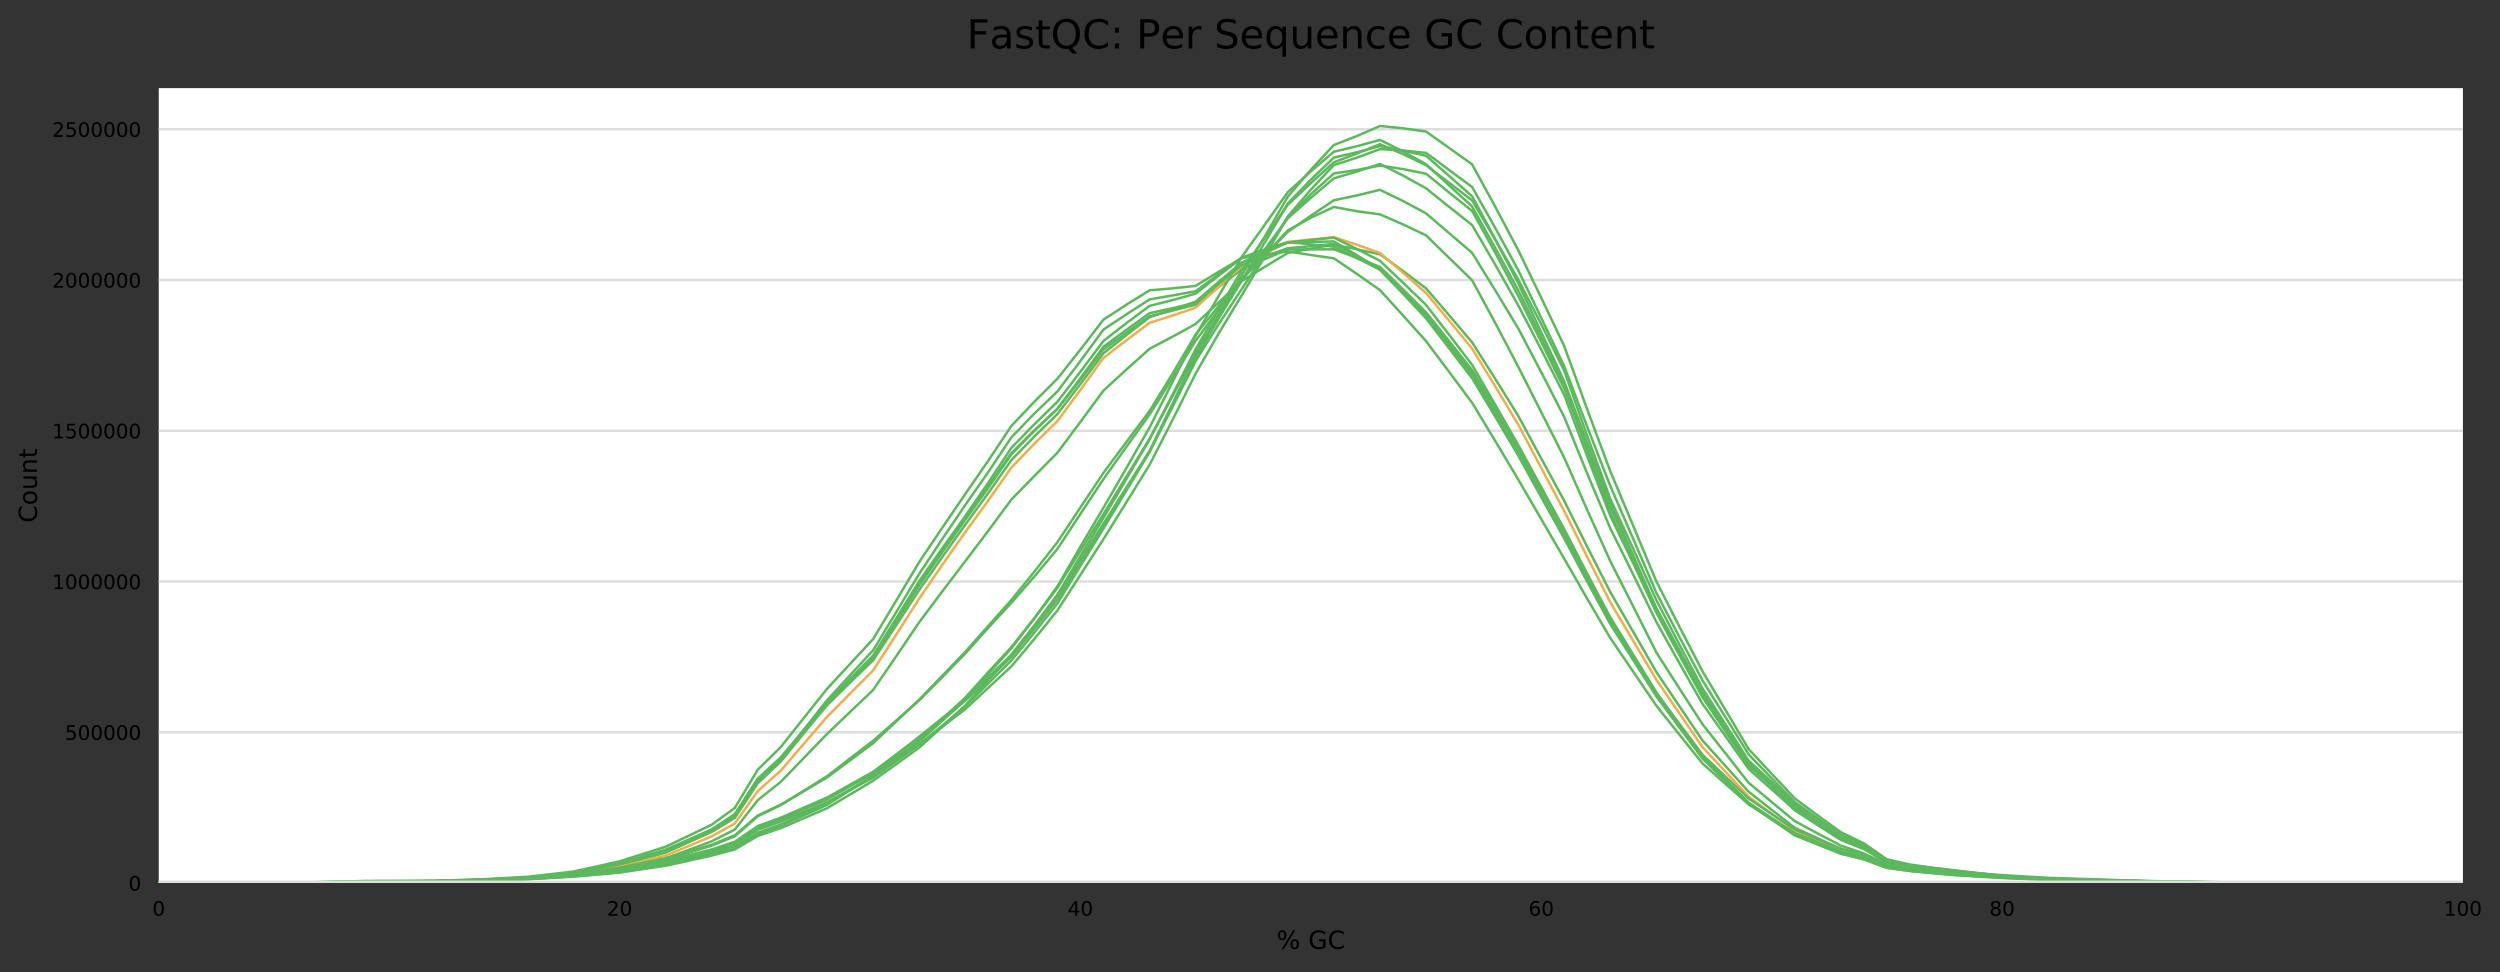 <?xml version="1.0" encoding="utf-8" standalone="no"?>
<!DOCTYPE svg PUBLIC "-//W3C//DTD SVG 1.1//EN"
  "http://www.w3.org/Graphics/SVG/1.1/DTD/svg11.dtd">
<!-- Created with matplotlib (https://matplotlib.org/) -->
<svg height="388.845pt" version="1.1" viewBox="0 0 1000.058 388.845" width="1000.058pt" xmlns="http://www.w3.org/2000/svg" xmlns:xlink="http://www.w3.org/1999/xlink">
 <rect x="0" y="0" width="1000.058" height="388.845" fill="#333333" stroke="none"/>
 <defs>
  <style type="text/css">
*{stroke-linecap:butt;stroke-linejoin:round;}
  </style>
 </defs>
 <g id="figure_1">
  <g id="axes_1">
   <g id="patch_1">
    <path d="M 63.508 353.224 
L 985.223 353.224 
L 985.223 35.256 
L 63.508 35.256 
z
" style="fill:#ffffff;"/>
   </g>
   <g id="matplotlib.axis_1">
    <g id="xtick_1">
     <g id="text_1">
      <!-- 0 -->
      <defs>
       <path d="M 31.781 66.406 
Q 24.172 66.406 20.328 58.906 
Q 16.5 51.422 16.5 36.375 
Q 16.5 21.391 20.328 13.891 
Q 24.172 6.391 31.781 6.391 
Q 39.453 6.391 43.281 13.891 
Q 47.125 21.391 47.125 36.375 
Q 47.125 51.422 43.281 58.906 
Q 39.453 66.406 31.781 66.406 
z
M 31.781 74.219 
Q 44.047 74.219 50.516 64.516 
Q 56.984 54.828 56.984 36.375 
Q 56.984 17.969 50.516 8.266 
Q 44.047 -1.422 31.781 -1.422 
Q 19.531 -1.422 13.062 8.266 
Q 6.594 17.969 6.594 36.375 
Q 6.594 54.828 13.062 64.516 
Q 19.531 74.219 31.781 74.219 
z
" id="DejaVuSans-48"/>
      </defs>
      <g transform="translate(60.963 366.303)scale(0.08 -0.08)">
       <use xlink:href="#DejaVuSans-48"/>
      </g>
     </g>
    </g>
    <g id="xtick_2">
     <g id="text_2">
      <!-- 20 -->
      <defs>
       <path d="M 19.188 8.297 
L 53.609 8.297 
L 53.609 0 
L 7.328 0 
L 7.328 8.297 
Q 12.938 14.109 22.625 23.891 
Q 32.328 33.688 34.812 36.531 
Q 39.547 41.844 41.422 45.531 
Q 43.312 49.219 43.312 52.781 
Q 43.312 58.594 39.234 62.25 
Q 35.156 65.922 28.609 65.922 
Q 23.969 65.922 18.812 64.312 
Q 13.672 62.703 7.812 59.422 
L 7.812 69.391 
Q 13.766 71.781 18.938 73 
Q 24.125 74.219 28.422 74.219 
Q 39.75 74.219 46.484 68.547 
Q 53.219 62.891 53.219 53.422 
Q 53.219 48.922 51.531 44.891 
Q 49.859 40.875 45.406 35.406 
Q 44.188 33.984 37.641 27.219 
Q 31.109 20.453 19.188 8.297 
z
" id="DejaVuSans-50"/>
      </defs>
      <g transform="translate(242.761 366.303)scale(0.08 -0.08)">
       <use xlink:href="#DejaVuSans-50"/>
       <use x="63.623" xlink:href="#DejaVuSans-48"/>
      </g>
     </g>
    </g>
    <g id="xtick_3">
     <g id="text_3">
      <!-- 40 -->
      <defs>
       <path d="M 37.797 64.312 
L 12.891 25.391 
L 37.797 25.391 
z
M 35.203 72.906 
L 47.609 72.906 
L 47.609 25.391 
L 58.016 25.391 
L 58.016 17.188 
L 47.609 17.188 
L 47.609 0 
L 37.797 0 
L 37.797 17.188 
L 4.891 17.188 
L 4.891 26.703 
z
" id="DejaVuSans-52"/>
      </defs>
      <g transform="translate(427.104 366.303)scale(0.08 -0.08)">
       <use xlink:href="#DejaVuSans-52"/>
       <use x="63.623" xlink:href="#DejaVuSans-48"/>
      </g>
     </g>
    </g>
    <g id="xtick_4">
     <g id="text_4">
      <!-- 60 -->
      <defs>
       <path d="M 33.016 40.375 
Q 26.375 40.375 22.484 35.828 
Q 18.609 31.297 18.609 23.391 
Q 18.609 15.531 22.484 10.953 
Q 26.375 6.391 33.016 6.391 
Q 39.656 6.391 43.531 10.953 
Q 47.406 15.531 47.406 23.391 
Q 47.406 31.297 43.531 35.828 
Q 39.656 40.375 33.016 40.375 
z
M 52.594 71.297 
L 52.594 62.312 
Q 48.875 64.062 45.094 64.984 
Q 41.312 65.922 37.594 65.922 
Q 27.828 65.922 22.672 59.328 
Q 17.531 52.734 16.797 39.406 
Q 19.672 43.656 24.016 45.922 
Q 28.375 48.188 33.594 48.188 
Q 44.578 48.188 50.953 41.516 
Q 57.328 34.859 57.328 23.391 
Q 57.328 12.156 50.688 5.359 
Q 44.047 -1.422 33.016 -1.422 
Q 20.359 -1.422 13.672 8.266 
Q 6.984 17.969 6.984 36.375 
Q 6.984 53.656 15.188 63.938 
Q 23.391 74.219 37.203 74.219 
Q 40.922 74.219 44.703 73.484 
Q 48.484 72.75 52.594 71.297 
z
" id="DejaVuSans-54"/>
      </defs>
      <g transform="translate(611.447 366.303)scale(0.08 -0.08)">
       <use xlink:href="#DejaVuSans-54"/>
       <use x="63.623" xlink:href="#DejaVuSans-48"/>
      </g>
     </g>
    </g>
    <g id="xtick_5">
     <g id="text_5">
      <!-- 80 -->
      <defs>
       <path d="M 31.781 34.625 
Q 24.75 34.625 20.719 30.859 
Q 16.703 27.094 16.703 20.516 
Q 16.703 13.922 20.719 10.156 
Q 24.75 6.391 31.781 6.391 
Q 38.812 6.391 42.859 10.172 
Q 46.922 13.969 46.922 20.516 
Q 46.922 27.094 42.891 30.859 
Q 38.875 34.625 31.781 34.625 
z
M 21.922 38.812 
Q 15.578 40.375 12.031 44.719 
Q 8.5 49.078 8.5 55.328 
Q 8.5 64.062 14.719 69.141 
Q 20.953 74.219 31.781 74.219 
Q 42.672 74.219 48.875 69.141 
Q 55.078 64.062 55.078 55.328 
Q 55.078 49.078 51.531 44.719 
Q 48 40.375 41.703 38.812 
Q 48.828 37.156 52.797 32.312 
Q 56.781 27.484 56.781 20.516 
Q 56.781 9.906 50.312 4.234 
Q 43.844 -1.422 31.781 -1.422 
Q 19.734 -1.422 13.25 4.234 
Q 6.781 9.906 6.781 20.516 
Q 6.781 27.484 10.781 32.312 
Q 14.797 37.156 21.922 38.812 
z
M 18.312 54.391 
Q 18.312 48.734 21.844 45.562 
Q 25.391 42.391 31.781 42.391 
Q 38.141 42.391 41.719 45.562 
Q 45.312 48.734 45.312 54.391 
Q 45.312 60.062 41.719 63.234 
Q 38.141 66.406 31.781 66.406 
Q 25.391 66.406 21.844 63.234 
Q 18.312 60.062 18.312 54.391 
z
" id="DejaVuSans-56"/>
      </defs>
      <g transform="translate(795.79 366.303)scale(0.08 -0.08)">
       <use xlink:href="#DejaVuSans-56"/>
       <use x="63.623" xlink:href="#DejaVuSans-48"/>
      </g>
     </g>
    </g>
    <g id="xtick_6">
     <g id="text_6">
      <!-- 100 -->
      <defs>
       <path d="M 12.406 8.297 
L 28.516 8.297 
L 28.516 63.922 
L 10.984 60.406 
L 10.984 69.391 
L 28.422 72.906 
L 38.281 72.906 
L 38.281 8.297 
L 54.391 8.297 
L 54.391 0 
L 12.406 0 
z
" id="DejaVuSans-49"/>
      </defs>
      <g transform="translate(977.588 366.303)scale(0.08 -0.08)">
       <use xlink:href="#DejaVuSans-49"/>
       <use x="63.623" xlink:href="#DejaVuSans-48"/>
       <use x="127.246" xlink:href="#DejaVuSans-48"/>
      </g>
     </g>
    </g>
    <g id="text_7">
     <!-- % GC -->
     <defs>
      <path d="M 72.703 32.078 
Q 68.453 32.078 66.031 28.469 
Q 63.625 24.859 63.625 18.406 
Q 63.625 12.062 66.031 8.422 
Q 68.453 4.781 72.703 4.781 
Q 76.859 4.781 79.266 8.422 
Q 81.688 12.062 81.688 18.406 
Q 81.688 24.812 79.266 28.438 
Q 76.859 32.078 72.703 32.078 
z
M 72.703 38.281 
Q 80.422 38.281 84.953 32.906 
Q 89.5 27.547 89.5 18.406 
Q 89.5 9.281 84.938 3.922 
Q 80.375 -1.422 72.703 -1.422 
Q 64.891 -1.422 60.344 3.922 
Q 55.812 9.281 55.812 18.406 
Q 55.812 27.594 60.375 32.938 
Q 64.938 38.281 72.703 38.281 
z
M 22.312 68.016 
Q 18.109 68.016 15.688 64.375 
Q 13.281 60.75 13.281 54.391 
Q 13.281 47.953 15.672 44.328 
Q 18.062 40.719 22.312 40.719 
Q 26.562 40.719 28.969 44.328 
Q 31.391 47.953 31.391 54.391 
Q 31.391 60.688 28.953 64.344 
Q 26.516 68.016 22.312 68.016 
z
M 66.406 74.219 
L 74.219 74.219 
L 28.609 -1.422 
L 20.797 -1.422 
z
M 22.312 74.219 
Q 30.031 74.219 34.609 68.875 
Q 39.203 63.531 39.203 54.391 
Q 39.203 45.172 34.641 39.844 
Q 30.078 34.516 22.312 34.516 
Q 14.547 34.516 10.031 39.859 
Q 5.516 45.219 5.516 54.391 
Q 5.516 63.484 10.047 68.844 
Q 14.594 74.219 22.312 74.219 
z
" id="DejaVuSans-37"/>
      <path id="DejaVuSans-32"/>
      <path d="M 59.516 10.406 
L 59.516 29.984 
L 43.406 29.984 
L 43.406 38.094 
L 69.281 38.094 
L 69.281 6.781 
Q 63.578 2.734 56.688 0.656 
Q 49.812 -1.422 42 -1.422 
Q 24.906 -1.422 15.25 8.562 
Q 5.609 18.562 5.609 36.375 
Q 5.609 54.25 15.25 64.234 
Q 24.906 74.219 42 74.219 
Q 49.125 74.219 55.547 72.453 
Q 61.969 70.703 67.391 67.281 
L 67.391 56.781 
Q 61.922 61.422 55.766 63.766 
Q 49.609 66.109 42.828 66.109 
Q 29.438 66.109 22.719 58.641 
Q 16.016 51.172 16.016 36.375 
Q 16.016 21.625 22.719 14.156 
Q 29.438 6.688 42.828 6.688 
Q 48.047 6.688 52.141 7.594 
Q 56.25 8.5 59.516 10.406 
z
" id="DejaVuSans-71"/>
      <path d="M 64.406 67.281 
L 64.406 56.891 
Q 59.422 61.531 53.781 63.812 
Q 48.141 66.109 41.797 66.109 
Q 29.297 66.109 22.656 58.469 
Q 16.016 50.828 16.016 36.375 
Q 16.016 21.969 22.656 14.328 
Q 29.297 6.688 41.797 6.688 
Q 48.141 6.688 53.781 8.984 
Q 59.422 11.281 64.406 15.922 
L 64.406 5.609 
Q 59.234 2.094 53.438 0.328 
Q 47.656 -1.422 41.219 -1.422 
Q 24.656 -1.422 15.125 8.703 
Q 5.609 18.844 5.609 36.375 
Q 5.609 53.953 15.125 64.078 
Q 24.656 74.219 41.219 74.219 
Q 47.75 74.219 53.531 72.484 
Q 59.328 70.75 64.406 67.281 
z
" id="DejaVuSans-67"/>
     </defs>
     <g transform="translate(510.66 379.565)scale(0.1 -0.1)">
      <use xlink:href="#DejaVuSans-37"/>
      <use x="95.02" xlink:href="#DejaVuSans-32"/>
      <use x="126.807" xlink:href="#DejaVuSans-71"/>
      <use x="204.297" xlink:href="#DejaVuSans-67"/>
     </g>
    </g>
   </g>
   <g id="matplotlib.axis_2">
    <g id="ytick_1">
     <g id="line2d_1">
      <path clip-path="url(#p6960ec2f99)" d="M 63.508 353.224 
L 985.223 353.224 
" style="fill:none;stroke:#dedede;stroke-linecap:square;"/>
     </g>
     <g id="text_8">
      <!-- 0 -->
      <g transform="translate(51.418 356.263)scale(0.08 -0.08)">
       <use xlink:href="#DejaVuSans-48"/>
      </g>
     </g>
    </g>
    <g id="ytick_2">
     <g id="line2d_2">
      <path clip-path="url(#p6960ec2f99)" d="M 63.508 292.921 
L 985.223 292.921 
" style="fill:none;stroke:#dedede;stroke-linecap:square;"/>
     </g>
     <g id="text_9">
      <!-- 500000 -->
      <defs>
       <path d="M 10.797 72.906 
L 49.516 72.906 
L 49.516 64.594 
L 19.828 64.594 
L 19.828 46.734 
Q 21.969 47.469 24.109 47.828 
Q 26.266 48.188 28.422 48.188 
Q 40.625 48.188 47.75 41.5 
Q 54.891 34.812 54.891 23.391 
Q 54.891 11.625 47.562 5.094 
Q 40.234 -1.422 26.906 -1.422 
Q 22.312 -1.422 17.547 -0.641 
Q 12.797 0.141 7.719 1.703 
L 7.719 11.625 
Q 12.109 9.234 16.797 8.062 
Q 21.484 6.891 26.703 6.891 
Q 35.156 6.891 40.078 11.328 
Q 45.016 15.766 45.016 23.391 
Q 45.016 31 40.078 35.438 
Q 35.156 39.891 26.703 39.891 
Q 22.75 39.891 18.812 39.016 
Q 14.891 38.141 10.797 36.281 
z
" id="DejaVuSans-53"/>
      </defs>
      <g transform="translate(25.968 295.96)scale(0.08 -0.08)">
       <use xlink:href="#DejaVuSans-53"/>
       <use x="63.623" xlink:href="#DejaVuSans-48"/>
       <use x="127.246" xlink:href="#DejaVuSans-48"/>
       <use x="190.869" xlink:href="#DejaVuSans-48"/>
       <use x="254.492" xlink:href="#DejaVuSans-48"/>
       <use x="318.115" xlink:href="#DejaVuSans-48"/>
      </g>
     </g>
    </g>
    <g id="ytick_3">
     <g id="line2d_3">
      <path clip-path="url(#p6960ec2f99)" d="M 63.508 232.617 
L 985.223 232.617 
" style="fill:none;stroke:#dedede;stroke-linecap:square;"/>
     </g>
     <g id="text_10">
      <!-- 1000000 -->
      <g transform="translate(20.878 235.657)scale(0.08 -0.08)">
       <use xlink:href="#DejaVuSans-49"/>
       <use x="63.623" xlink:href="#DejaVuSans-48"/>
       <use x="127.246" xlink:href="#DejaVuSans-48"/>
       <use x="190.869" xlink:href="#DejaVuSans-48"/>
       <use x="254.492" xlink:href="#DejaVuSans-48"/>
       <use x="318.115" xlink:href="#DejaVuSans-48"/>
       <use x="381.738" xlink:href="#DejaVuSans-48"/>
      </g>
     </g>
    </g>
    <g id="ytick_4">
     <g id="line2d_4">
      <path clip-path="url(#p6960ec2f99)" d="M 63.508 172.314 
L 985.223 172.314 
" style="fill:none;stroke:#dedede;stroke-linecap:square;"/>
     </g>
     <g id="text_11">
      <!-- 1500000 -->
      <g transform="translate(20.878 175.354)scale(0.08 -0.08)">
       <use xlink:href="#DejaVuSans-49"/>
       <use x="63.623" xlink:href="#DejaVuSans-53"/>
       <use x="127.246" xlink:href="#DejaVuSans-48"/>
       <use x="190.869" xlink:href="#DejaVuSans-48"/>
       <use x="254.492" xlink:href="#DejaVuSans-48"/>
       <use x="318.115" xlink:href="#DejaVuSans-48"/>
       <use x="381.738" xlink:href="#DejaVuSans-48"/>
      </g>
     </g>
    </g>
    <g id="ytick_5">
     <g id="line2d_5">
      <path clip-path="url(#p6960ec2f99)" d="M 63.508 112.011 
L 985.223 112.011 
" style="fill:none;stroke:#dedede;stroke-linecap:square;"/>
     </g>
     <g id="text_12">
      <!-- 2000000 -->
      <g transform="translate(20.878 115.05)scale(0.08 -0.08)">
       <use xlink:href="#DejaVuSans-50"/>
       <use x="63.623" xlink:href="#DejaVuSans-48"/>
       <use x="127.246" xlink:href="#DejaVuSans-48"/>
       <use x="190.869" xlink:href="#DejaVuSans-48"/>
       <use x="254.492" xlink:href="#DejaVuSans-48"/>
       <use x="318.115" xlink:href="#DejaVuSans-48"/>
       <use x="381.738" xlink:href="#DejaVuSans-48"/>
      </g>
     </g>
    </g>
    <g id="ytick_6">
     <g id="line2d_6">
      <path clip-path="url(#p6960ec2f99)" d="M 63.508 51.708 
L 985.223 51.708 
" style="fill:none;stroke:#dedede;stroke-linecap:square;"/>
     </g>
     <g id="text_13">
      <!-- 2500000 -->
      <g transform="translate(20.878 54.747)scale(0.08 -0.08)">
       <use xlink:href="#DejaVuSans-50"/>
       <use x="63.623" xlink:href="#DejaVuSans-53"/>
       <use x="127.246" xlink:href="#DejaVuSans-48"/>
       <use x="190.869" xlink:href="#DejaVuSans-48"/>
       <use x="254.492" xlink:href="#DejaVuSans-48"/>
       <use x="318.115" xlink:href="#DejaVuSans-48"/>
       <use x="381.738" xlink:href="#DejaVuSans-48"/>
      </g>
     </g>
    </g>
    <g id="text_14">
     <!-- Count -->
     <defs>
      <path d="M 30.609 48.391 
Q 23.391 48.391 19.188 42.75 
Q 14.984 37.109 14.984 27.297 
Q 14.984 17.484 19.156 11.844 
Q 23.344 6.203 30.609 6.203 
Q 37.797 6.203 41.984 11.859 
Q 46.188 17.531 46.188 27.297 
Q 46.188 37.016 41.984 42.703 
Q 37.797 48.391 30.609 48.391 
z
M 30.609 56 
Q 42.328 56 49.016 48.375 
Q 55.719 40.766 55.719 27.297 
Q 55.719 13.875 49.016 6.219 
Q 42.328 -1.422 30.609 -1.422 
Q 18.844 -1.422 12.172 6.219 
Q 5.516 13.875 5.516 27.297 
Q 5.516 40.766 12.172 48.375 
Q 18.844 56 30.609 56 
z
" id="DejaVuSans-111"/>
      <path d="M 8.5 21.578 
L 8.5 54.688 
L 17.484 54.688 
L 17.484 21.922 
Q 17.484 14.156 20.5 10.266 
Q 23.531 6.391 29.594 6.391 
Q 36.859 6.391 41.078 11.031 
Q 45.312 15.672 45.312 23.688 
L 45.312 54.688 
L 54.297 54.688 
L 54.297 0 
L 45.312 0 
L 45.312 8.406 
Q 42.047 3.422 37.719 1 
Q 33.406 -1.422 27.688 -1.422 
Q 18.266 -1.422 13.375 4.438 
Q 8.5 10.297 8.5 21.578 
z
M 31.109 56 
z
" id="DejaVuSans-117"/>
      <path d="M 54.891 33.016 
L 54.891 0 
L 45.906 0 
L 45.906 32.719 
Q 45.906 40.484 42.875 44.328 
Q 39.844 48.188 33.797 48.188 
Q 26.516 48.188 22.312 43.547 
Q 18.109 38.922 18.109 30.906 
L 18.109 0 
L 9.078 0 
L 9.078 54.688 
L 18.109 54.688 
L 18.109 46.188 
Q 21.344 51.125 25.703 53.562 
Q 30.078 56 35.797 56 
Q 45.219 56 50.047 50.172 
Q 54.891 44.344 54.891 33.016 
z
" id="DejaVuSans-110"/>
      <path d="M 18.312 70.219 
L 18.312 54.688 
L 36.812 54.688 
L 36.812 47.703 
L 18.312 47.703 
L 18.312 18.016 
Q 18.312 11.328 20.141 9.422 
Q 21.969 7.516 27.594 7.516 
L 36.812 7.516 
L 36.812 0 
L 27.594 0 
Q 17.188 0 13.234 3.875 
Q 9.281 7.766 9.281 18.016 
L 9.281 47.703 
L 2.688 47.703 
L 2.688 54.688 
L 9.281 54.688 
L 9.281 70.219 
z
" id="DejaVuSans-116"/>
     </defs>
     <g transform="translate(14.798 209.088)rotate(-90)scale(0.1 -0.1)">
      <use xlink:href="#DejaVuSans-67"/>
      <use x="69.824" xlink:href="#DejaVuSans-111"/>
      <use x="131.006" xlink:href="#DejaVuSans-117"/>
      <use x="194.385" xlink:href="#DejaVuSans-110"/>
      <use x="257.764" xlink:href="#DejaVuSans-116"/>
     </g>
    </g>
   </g>
   <g id="line2d_7">
    <path clip-path="url(#p6960ec2f99)" d="M 63.508 353.099 
L 72.725 353.108 
L 81.942 353.131 
L 91.16 353.139 
L 100.377 353.131 
L 109.594 353.106 
L 118.811 353.075 
L 128.028 353.039 
L 137.245 352.99 
L 146.462 352.913 
L 155.68 352.845 
L 164.897 352.733 
L 174.114 352.621 
L 183.331 352.41 
L 192.548 352.215 
L 201.765 351.884 
L 210.983 351.526 
L 220.2 350.827 
L 229.417 350.117 
L 238.634 348.828 
L 247.851 347.512 
L 257.068 345.438 
L 266.285 343.365 
L 275.503 339.968 
L 284.72 336.511 
L 293.937 331.822 
L 303.154 320.05 
L 312.371 312.707 
L 321.588 303.155 
L 330.805 293.622 
L 340.023 284.808 
L 349.24 276.046 
L 358.457 262.587 
L 367.674 248.952 
L 376.891 236.629 
L 386.108 224.519 
L 395.326 212.34 
L 404.543 199.86 
L 413.76 190.411 
L 422.977 181.101 
L 432.194 168.757 
L 441.411 156.252 
L 450.628 147.787 
L 459.846 139.536 
L 469.063 134.668 
L 478.28 129.594 
L 487.497 120.96 
L 496.714 112.443 
L 505.931 106.748 
L 515.148 101.16 
L 524.366 99.478 
L 533.583 97.827 
L 542.8 99.729 
L 552.017 101.714 
L 561.234 108.398 
L 570.451 115.354 
L 579.669 126.105 
L 588.886 136.974 
L 598.103 151.519 
L 607.32 166.344 
L 616.537 183.427 
L 625.754 200.4 
L 634.971 218.811 
L 644.189 236.912 
L 653.406 252.914 
L 662.623 268.892 
L 671.84 282.581 
L 681.057 296.244 
L 690.274 306.473 
L 699.491 316.713 
L 708.709 323.95 
L 717.926 331.105 
L 727.143 335.381 
L 736.36 339.61 
L 745.577 342.157 
L 754.794 346.103 
L 764.012 347.647 
L 773.229 348.615 
L 782.446 349.544 
L 791.663 350.178 
L 800.88 350.817 
L 810.097 351.281 
L 819.314 351.729 
L 828.532 351.996 
L 837.749 352.269 
L 846.966 352.473 
L 856.183 352.664 
L 865.4 352.798 
L 874.617 352.934 
L 883.834 353.001 
L 893.052 353.062 
L 902.269 353.103 
L 911.486 353.144 
L 920.703 353.162 
L 929.92 353.18 
L 939.137 353.191 
L 948.355 353.2 
L 957.572 353.204 
L 966.789 353.205 
L 976.006 353.203 
L 985.223 353.201 
" style="fill:none;stroke:#5cb85c;stroke-linecap:square;"/>
   </g>
   <g id="line2d_8">
    <path clip-path="url(#p6960ec2f99)" d="M 63.508 353.105 
L 72.725 353.112 
L 81.942 353.125 
L 91.16 353.128 
L 100.377 353.122 
L 109.594 353.096 
L 118.811 353.058 
L 128.028 352.995 
L 137.245 352.911 
L 146.462 352.815 
L 155.68 352.755 
L 164.897 352.651 
L 174.114 352.534 
L 183.331 352.283 
L 192.548 352.039 
L 201.765 351.615 
L 210.983 351.177 
L 220.2 350.323 
L 229.417 349.439 
L 238.634 347.807 
L 247.851 346.158 
L 257.068 343.547 
L 266.285 340.927 
L 275.503 336.878 
L 284.72 332.755 
L 293.937 327.17 
L 303.154 313.251 
L 312.371 304.571 
L 321.588 293.244 
L 330.805 281.987 
L 340.023 272.521 
L 349.24 263.127 
L 358.457 248.593 
L 367.674 233.854 
L 376.891 220.345 
L 386.108 207.079 
L 395.326 194.441 
L 404.543 181.32 
L 413.76 172.176 
L 422.977 163.581 
L 432.194 151.88 
L 441.411 139.822 
L 450.628 133.075 
L 459.846 126.482 
L 469.063 124.226 
L 478.28 121.883 
L 487.497 114.809 
L 496.714 107.783 
L 505.931 103.685 
L 515.148 99.763 
L 524.366 99.768 
L 533.583 99.713 
L 542.8 103.17 
L 552.017 106.786 
L 561.234 115.747 
L 570.451 124.949 
L 579.669 136.451 
L 588.886 148.029 
L 598.103 163.184 
L 607.32 178.62 
L 616.537 195.473 
L 625.754 212.245 
L 634.971 230.138 
L 644.189 247.69 
L 653.406 262.461 
L 662.623 277.194 
L 671.84 290.028 
L 681.057 302.828 
L 690.274 312.072 
L 699.491 321.325 
L 708.709 327.784 
L 717.926 334.168 
L 727.143 337.853 
L 736.36 341.505 
L 745.577 343.743 
L 754.794 347.129 
L 764.012 348.406 
L 773.229 349.214 
L 782.446 349.999 
L 791.663 350.547 
L 800.88 351.097 
L 810.097 351.498 
L 819.314 351.886 
L 828.532 352.125 
L 837.749 352.364 
L 846.966 352.539 
L 856.183 352.708 
L 865.4 352.832 
L 874.617 352.954 
L 883.834 353.014 
L 893.052 353.071 
L 902.269 353.11 
L 911.486 353.149 
L 920.703 353.168 
L 929.92 353.186 
L 939.137 353.195 
L 948.355 353.202 
L 957.572 353.206 
L 966.789 353.206 
L 976.006 353.204 
L 985.223 353.204 
" style="fill:none;stroke:#5cb85c;stroke-linecap:square;"/>
   </g>
   <g id="line2d_9">
    <path clip-path="url(#p6960ec2f99)" d="M 63.508 353.151 
L 72.725 353.152 
L 81.942 353.147 
L 91.16 353.138 
L 100.377 353.132 
L 109.594 353.103 
L 118.811 353.059 
L 128.028 352.997 
L 137.245 352.909 
L 146.462 352.811 
L 155.68 352.757 
L 164.897 352.653 
L 174.114 352.535 
L 183.331 352.279 
L 192.548 352.039 
L 201.765 351.632 
L 210.983 351.205 
L 220.2 350.331 
L 229.417 349.423 
L 238.634 347.778 
L 247.851 346.101 
L 257.068 343.54 
L 266.285 341.014 
L 275.503 336.833 
L 284.72 332.557 
L 293.937 326.863 
L 303.154 312.596 
L 312.371 303.669 
L 321.588 291.873 
L 330.805 280.145 
L 340.023 270.114 
L 349.24 260.144 
L 358.457 244.972 
L 367.674 229.594 
L 376.891 215.66 
L 386.108 202.043 
L 395.326 188.825 
L 404.543 174.992 
L 413.76 165.44 
L 422.977 156.591 
L 432.194 144.408 
L 441.411 131.827 
L 450.628 125.724 
L 459.846 119.764 
L 469.063 118.191 
L 478.28 116.515 
L 487.497 109.734 
L 496.714 103.033 
L 505.931 99.851 
L 515.148 96.819 
L 524.366 97.768 
L 533.583 98.688 
L 542.8 103.225 
L 552.017 107.889 
L 561.234 117.486 
L 570.451 127.336 
L 579.669 139.313 
L 588.886 151.317 
L 598.103 166.604 
L 607.32 182.217 
L 616.537 198.885 
L 625.754 215.439 
L 634.971 232.746 
L 644.189 249.708 
L 653.406 264.177 
L 662.623 278.623 
L 671.84 291.052 
L 681.057 303.443 
L 690.274 312.492 
L 699.491 321.554 
L 708.709 327.755 
L 717.926 333.884 
L 727.143 337.51 
L 736.36 341.104 
L 745.577 343.272 
L 754.794 346.562 
L 764.012 347.805 
L 773.229 348.663 
L 782.446 349.508 
L 791.663 350.076 
L 800.88 350.638 
L 810.097 351.088 
L 819.314 351.528 
L 828.532 351.812 
L 837.749 352.095 
L 846.966 352.309 
L 856.183 352.519 
L 865.4 352.684 
L 874.617 352.846 
L 883.834 352.936 
L 893.052 353.025 
L 902.269 353.081 
L 911.486 353.133 
L 920.703 353.153 
L 929.92 353.173 
L 939.137 353.185 
L 948.355 353.195 
L 957.572 353.202 
L 966.789 353.21 
L 976.006 353.213 
L 985.223 353.213 
" style="fill:none;stroke:#5cb85c;stroke-linecap:square;"/>
   </g>
   <g id="line2d_10">
    <path clip-path="url(#p6960ec2f99)" d="M 63.508 353.146 
L 72.725 353.149 
L 81.942 353.146 
L 91.16 353.135 
L 100.377 353.125 
L 109.594 353.098 
L 118.811 353.063 
L 128.028 352.996 
L 137.245 352.901 
L 146.462 352.81 
L 155.68 352.764 
L 164.897 352.655 
L 174.114 352.521 
L 183.331 352.289 
L 192.548 352.087 
L 201.765 351.726 
L 210.983 351.339 
L 220.2 350.572 
L 229.417 349.766 
L 238.634 348.272 
L 247.851 346.766 
L 257.068 344.495 
L 266.285 342.233 
L 275.503 338.428 
L 284.72 334.54 
L 293.937 329.403 
L 303.154 316.397 
L 312.371 308.214 
L 321.588 297.475 
L 330.805 286.771 
L 340.023 277.451 
L 349.24 268.202 
L 358.457 253.957 
L 367.674 239.502 
L 376.891 226.044 
L 386.108 212.865 
L 395.326 200.212 
L 404.543 187.062 
L 413.76 177.487 
L 422.977 168.417 
L 432.194 155.95 
L 441.411 143.162 
L 450.628 136.063 
L 459.846 129.145 
L 469.063 126.202 
L 478.28 123.055 
L 487.497 114.725 
L 496.714 106.526 
L 505.931 101.585 
L 515.148 96.774 
L 524.366 95.82 
L 533.583 94.844 
L 542.8 97.923 
L 552.017 101.178 
L 561.234 109.112 
L 570.451 117.214 
L 579.669 128.274 
L 588.886 139.473 
L 598.103 154.488 
L 607.32 169.805 
L 616.537 187.211 
L 625.754 204.503 
L 634.971 222.907 
L 644.189 241.003 
L 653.406 256.499 
L 662.623 271.94 
L 671.84 285.421 
L 681.057 298.885 
L 690.274 308.76 
L 699.491 318.638 
L 708.709 325.512 
L 717.926 332.325 
L 727.143 336.376 
L 736.36 340.372 
L 745.577 342.757 
L 754.794 346.334 
L 764.012 347.665 
L 773.229 348.597 
L 782.446 349.506 
L 791.663 350.086 
L 800.88 350.658 
L 810.097 351.089 
L 819.314 351.509 
L 828.532 351.817 
L 837.749 352.132 
L 846.966 352.333 
L 856.183 352.526 
L 865.4 352.688 
L 874.617 352.843 
L 883.834 352.93 
L 893.052 353.017 
L 902.269 353.073 
L 911.486 353.126 
L 920.703 353.152 
L 929.92 353.178 
L 939.137 353.192 
L 948.355 353.201 
L 957.572 353.205 
L 966.789 353.209 
L 976.006 353.209 
L 985.223 353.208 
" style="fill:none;stroke:#f0ad4e;stroke-linecap:square;"/>
   </g>
   <g id="line2d_11">
    <path clip-path="url(#p6960ec2f99)" d="M 63.508 353.13 
L 72.725 353.14 
L 81.942 353.159 
L 91.16 353.166 
L 100.377 353.16 
L 109.594 353.138 
L 118.811 353.106 
L 128.028 353.055 
L 137.245 353.007 
L 146.462 352.944 
L 155.68 352.866 
L 164.897 352.674 
L 174.114 352.491 
L 183.331 352.262 
L 192.548 352.042 
L 201.765 351.708 
L 210.983 351.36 
L 220.2 350.63 
L 229.417 349.893 
L 238.634 348.803 
L 247.851 347.669 
L 257.068 345.776 
L 266.285 343.904 
L 275.503 341.112 
L 284.72 338.267 
L 293.937 334.537 
L 303.154 326.496 
L 312.371 322.021 
L 321.588 316.293 
L 330.805 310.53 
L 340.023 303.4 
L 349.24 296.328 
L 358.457 288.276 
L 367.674 280.167 
L 376.891 270.881 
L 386.108 261.413 
L 395.326 251.142 
L 404.543 241.163 
L 413.76 230.636 
L 422.977 219.59 
L 432.194 205.583 
L 441.411 191.651 
L 450.628 178.672 
L 459.846 165.806 
L 469.063 151.17 
L 478.28 136.312 
L 487.497 123.821 
L 496.714 111.641 
L 505.931 102.217 
L 515.148 92.747 
L 524.366 86.288 
L 533.583 80.113 
L 542.8 78.169 
L 552.017 75.934 
L 561.234 80.405 
L 570.451 85.36 
L 579.669 93.251 
L 588.886 101.159 
L 598.103 116.104 
L 607.32 131.359 
L 616.537 148.899 
L 625.754 166.876 
L 634.971 189.542 
L 644.189 211.42 
L 653.406 230.013 
L 662.623 248.885 
L 671.84 265.353 
L 681.057 281.557 
L 690.274 294.56 
L 699.491 307.566 
L 708.709 315.759 
L 717.926 323.979 
L 727.143 329.881 
L 736.36 335.654 
L 745.577 339.429 
L 754.794 344.849 
L 764.012 346.657 
L 773.229 347.753 
L 782.446 348.826 
L 791.663 349.802 
L 800.88 350.782 
L 810.097 351.232 
L 819.314 351.672 
L 828.532 351.977 
L 837.749 352.265 
L 846.966 352.453 
L 856.183 352.642 
L 865.4 352.78 
L 874.617 352.91 
L 883.834 352.995 
L 893.052 353.073 
L 902.269 353.101 
L 911.486 353.133 
L 920.703 353.156 
L 929.92 353.178 
L 939.137 353.186 
L 948.355 353.194 
L 957.572 353.197 
L 966.789 353.199 
L 976.006 353.199 
L 985.223 353.2 
" style="fill:none;stroke:#5cb85c;stroke-linecap:square;"/>
   </g>
   <g id="line2d_12">
    <path clip-path="url(#p6960ec2f99)" d="M 63.508 353.103 
L 72.725 353.114 
L 81.942 353.143 
L 91.16 353.158 
L 100.377 353.151 
L 109.594 353.126 
L 118.811 353.093 
L 128.028 353.049 
L 137.245 353.005 
L 146.462 352.93 
L 155.68 352.837 
L 164.897 352.669 
L 174.114 352.512 
L 183.331 352.22 
L 192.548 351.932 
L 201.765 351.538 
L 210.983 351.131 
L 220.2 350.362 
L 229.417 349.592 
L 238.634 348.35 
L 247.851 347.064 
L 257.068 345.171 
L 266.285 343.287 
L 275.503 340.618 
L 284.72 337.904 
L 293.937 334.134 
L 303.154 326.188 
L 312.371 321.862 
L 321.588 316.439 
L 330.805 311.002 
L 340.023 304.161 
L 349.24 297.324 
L 358.457 288.619 
L 367.674 279.886 
L 376.891 270.373 
L 386.108 260.786 
L 395.326 250.379 
L 404.543 240.044 
L 413.76 228.693 
L 422.977 216.891 
L 432.194 202.995 
L 441.411 189.153 
L 450.628 176.74 
L 459.846 164.408 
L 469.063 149.448 
L 478.28 133.887 
L 487.497 122.37 
L 496.714 111.844 
L 505.931 102.192 
L 515.148 92.157 
L 524.366 87.085 
L 533.583 82.79 
L 542.8 84.502 
L 552.017 85.74 
L 561.234 89.778 
L 570.451 94.144 
L 579.669 103.162 
L 588.886 112.133 
L 598.103 129.132 
L 607.32 146.69 
L 616.537 164.882 
L 625.754 183.148 
L 634.971 204.122 
L 644.189 224.555 
L 653.406 242.772 
L 662.623 261.052 
L 671.84 275.485 
L 681.057 289.732 
L 690.274 301.417 
L 699.491 313.149 
L 708.709 320.816 
L 717.926 328.467 
L 727.143 333.413 
L 736.36 338.26 
L 745.577 341.381 
L 754.794 345.934 
L 764.012 347.515 
L 773.229 348.493 
L 782.446 349.432 
L 791.663 350.164 
L 800.88 350.902 
L 810.097 351.267 
L 819.314 351.618 
L 828.532 351.903 
L 837.749 352.185 
L 846.966 352.356 
L 856.183 352.524 
L 865.4 352.695 
L 874.617 352.859 
L 883.834 352.946 
L 893.052 353.031 
L 902.269 353.075 
L 911.486 353.12 
L 920.703 353.148 
L 929.92 353.176 
L 939.137 353.185 
L 948.355 353.193 
L 957.572 353.198 
L 966.789 353.2 
L 976.006 353.199 
L 985.223 353.199 
" style="fill:none;stroke:#5cb85c;stroke-linecap:square;"/>
   </g>
   <g id="line2d_13">
    <path clip-path="url(#p6960ec2f99)" d="M 63.508 353.08 
L 72.725 353.097 
L 81.942 353.137 
L 91.16 353.158 
L 100.377 353.154 
L 109.594 353.135 
L 118.811 353.109 
L 128.028 353.075 
L 137.245 353.045 
L 146.462 352.99 
L 155.68 352.915 
L 164.897 352.771 
L 174.114 352.639 
L 183.331 352.405 
L 192.548 352.181 
L 201.765 351.842 
L 210.983 351.493 
L 220.2 350.894 
L 229.417 350.288 
L 238.634 349.28 
L 247.851 348.243 
L 257.068 346.711 
L 266.285 345.183 
L 275.503 343.096 
L 284.72 340.971 
L 293.937 338.01 
L 303.154 331.91 
L 312.371 328.634 
L 321.588 324.893 
L 330.805 321.166 
L 340.023 316.007 
L 349.24 310.844 
L 358.457 304.363 
L 367.674 297.86 
L 376.891 290.243 
L 386.108 282.546 
L 395.326 273.361 
L 404.543 264.237 
L 413.76 253.046 
L 422.977 241.38 
L 432.194 226.387 
L 441.411 211.422 
L 450.628 196.137 
L 459.846 180.844 
L 469.063 162.276 
L 478.28 143.233 
L 487.497 127.37 
L 496.714 112.266 
L 505.931 97.008 
L 515.148 81.418 
L 524.366 71.859 
L 533.583 63.029 
L 542.8 60.907 
L 552.017 58.449 
L 561.234 60.248 
L 570.451 62.325 
L 579.669 70.364 
L 588.886 78.531 
L 598.103 95.627 
L 607.32 113.304 
L 616.537 132.915 
L 625.754 152.656 
L 634.971 177.239 
L 644.189 201.239 
L 653.406 222.452 
L 662.623 243.716 
L 671.84 260.658 
L 681.057 277.401 
L 690.274 291.236 
L 699.491 305.152 
L 708.709 314.637 
L 717.926 324.077 
L 727.143 330.071 
L 736.36 335.958 
L 745.577 339.669 
L 754.794 345.052 
L 764.012 346.917 
L 773.229 348.094 
L 782.446 349.229 
L 791.663 349.987 
L 800.88 350.76 
L 810.097 351.203 
L 819.314 351.627 
L 828.532 351.936 
L 837.749 352.239 
L 846.966 352.425 
L 856.183 352.605 
L 865.4 352.768 
L 874.617 352.924 
L 883.834 352.993 
L 893.052 353.057 
L 902.269 353.089 
L 911.486 353.123 
L 920.703 353.145 
L 929.92 353.17 
L 939.137 353.182 
L 948.355 353.19 
L 957.572 353.194 
L 966.789 353.193 
L 976.006 353.19 
L 985.223 353.19 
" style="fill:none;stroke:#5cb85c;stroke-linecap:square;"/>
   </g>
   <g id="line2d_14">
    <path clip-path="url(#p6960ec2f99)" d="M 63.508 353.095 
L 72.725 353.112 
L 81.942 353.146 
L 91.16 353.159 
L 100.377 353.151 
L 109.594 353.133 
L 118.811 353.109 
L 128.028 353.07 
L 137.245 353.028 
L 146.462 352.969 
L 155.68 352.897 
L 164.897 352.76 
L 174.114 352.632 
L 183.331 352.362 
L 192.548 352.099 
L 201.765 351.717 
L 210.983 351.323 
L 220.2 350.624 
L 229.417 349.917 
L 238.634 348.847 
L 247.851 347.753 
L 257.068 346.046 
L 266.285 344.334 
L 275.503 342.089 
L 284.72 339.811 
L 293.937 336.726 
L 303.154 330.426 
L 312.371 327.083 
L 321.588 323.064 
L 330.805 319.045 
L 340.023 313.907 
L 349.24 308.747 
L 358.457 301.872 
L 367.674 294.991 
L 376.891 287.694 
L 386.108 280.333 
L 395.326 271.532 
L 404.543 262.774 
L 413.76 251.466 
L 422.977 239.752 
L 432.194 225.2 
L 441.411 210.598 
L 450.628 195.537 
L 459.846 180.428 
L 469.063 161.429 
L 478.28 141.986 
L 487.497 125.625 
L 496.714 110.115 
L 505.931 94.632 
L 515.148 78.657 
L 524.366 67.913 
L 533.583 57.993 
L 542.8 54.405 
L 552.017 50.397 
L 561.234 51.319 
L 570.451 52.621 
L 579.669 59.185 
L 588.886 65.774 
L 598.103 82.657 
L 607.32 100.08 
L 616.537 119.124 
L 625.754 138.527 
L 634.971 163.911 
L 644.189 188.605 
L 653.406 210.555 
L 662.623 232.655 
L 671.84 250.765 
L 681.057 268.58 
L 690.274 284.062 
L 699.491 299.652 
L 708.709 309.519 
L 717.926 319.383 
L 727.143 326.209 
L 736.36 332.871 
L 745.577 337.373 
L 754.794 343.737 
L 764.012 345.822 
L 773.229 347.134 
L 782.446 348.406 
L 791.663 349.407 
L 800.88 350.407 
L 810.097 350.912 
L 819.314 351.403 
L 828.532 351.755 
L 837.749 352.098 
L 846.966 352.31 
L 856.183 352.523 
L 865.4 352.686 
L 874.617 352.837 
L 883.834 352.934 
L 893.052 353.023 
L 902.269 353.054 
L 911.486 353.092 
L 920.703 353.125 
L 929.92 353.156 
L 939.137 353.168 
L 948.355 353.176 
L 957.572 353.182 
L 966.789 353.183 
L 976.006 353.182 
L 985.223 353.182 
" style="fill:none;stroke:#5cb85c;stroke-linecap:square;"/>
   </g>
   <g id="line2d_15">
    <path clip-path="url(#p6960ec2f99)" d="M 63.508 353.103 
L 72.725 353.116 
L 81.942 353.144 
L 91.16 353.158 
L 100.377 353.154 
L 109.594 353.134 
L 118.811 353.111 
L 128.028 353.082 
L 137.245 353.049 
L 146.462 352.983 
L 155.68 352.903 
L 164.897 352.76 
L 174.114 352.624 
L 183.331 352.38 
L 192.548 352.14 
L 201.765 351.746 
L 210.983 351.346 
L 220.2 350.659 
L 229.417 349.967 
L 238.634 348.891 
L 247.851 347.779 
L 257.068 346.171 
L 266.285 344.579 
L 275.503 342.325 
L 284.72 340.019 
L 293.937 337.071 
L 303.154 330.915 
L 312.371 327.574 
L 321.588 323.696 
L 330.805 319.812 
L 340.023 314.53 
L 349.24 309.237 
L 358.457 301.987 
L 367.674 294.724 
L 376.891 287.295 
L 386.108 279.804 
L 395.326 270.843 
L 404.543 261.927 
L 413.76 250.261 
L 422.977 238.185 
L 432.194 223.843 
L 441.411 209.469 
L 450.628 194.985 
L 459.846 180.501 
L 469.063 162.702 
L 478.28 144.448 
L 487.497 129.638 
L 496.714 115.661 
L 505.931 101.497 
L 515.148 86.861 
L 524.366 77.704 
L 533.583 69.371 
L 542.8 68.015 
L 552.017 66.226 
L 561.234 67.631 
L 570.451 69.482 
L 579.669 77.003 
L 588.886 84.403 
L 598.103 101.057 
L 607.32 118.338 
L 616.537 136.791 
L 625.754 155.523 
L 634.971 179.536 
L 644.189 202.822 
L 653.406 222.974 
L 662.623 243.328 
L 671.84 260.28 
L 681.057 276.9 
L 690.274 290.803 
L 699.491 304.848 
L 708.709 313.905 
L 717.926 322.933 
L 727.143 329.039 
L 736.36 335.009 
L 745.577 339.025 
L 754.794 344.776 
L 764.012 346.696 
L 773.229 347.813 
L 782.446 348.893 
L 791.663 349.788 
L 800.88 350.696 
L 810.097 351.144 
L 819.314 351.575 
L 828.532 351.894 
L 837.749 352.203 
L 846.966 352.365 
L 856.183 352.528 
L 865.4 352.705 
L 874.617 352.871 
L 883.834 352.952 
L 893.052 353.025 
L 902.269 353.057 
L 911.486 353.097 
L 920.703 353.131 
L 929.92 353.162 
L 939.137 353.174 
L 948.355 353.183 
L 957.572 353.187 
L 966.789 353.188 
L 976.006 353.187 
L 985.223 353.187 
" style="fill:none;stroke:#5cb85c;stroke-linecap:square;"/>
   </g>
   <g id="line2d_16">
    <path clip-path="url(#p6960ec2f99)" d="M 63.508 353.099 
L 72.725 353.115 
L 81.942 353.147 
L 91.16 353.164 
L 100.377 353.16 
L 109.594 353.142 
L 118.811 353.118 
L 128.028 353.082 
L 137.245 353.042 
L 146.462 352.976 
L 155.68 352.894 
L 164.897 352.757 
L 174.114 352.633 
L 183.331 352.376 
L 192.548 352.124 
L 201.765 351.751 
L 210.983 351.368 
L 220.2 350.688 
L 229.417 349.997 
L 238.634 348.929 
L 247.851 347.839 
L 257.068 346.281 
L 266.285 344.734 
L 275.503 342.512 
L 284.72 340.236 
L 293.937 337.413 
L 303.154 331.562 
L 312.371 328.407 
L 321.588 324.668 
L 330.805 320.926 
L 340.023 315.995 
L 349.24 311.057 
L 358.457 304.424 
L 367.674 297.764 
L 376.891 290.761 
L 386.108 283.703 
L 395.326 275.121 
L 404.543 266.591 
L 413.76 255.611 
L 422.977 244.22 
L 432.194 229.965 
L 441.411 215.654 
L 450.628 200.811 
L 459.846 185.961 
L 469.063 167.918 
L 478.28 149.42 
L 487.497 133.37 
L 496.714 118.146 
L 505.931 102.618 
L 515.148 86.564 
L 524.366 75.854 
L 533.583 66.023 
L 542.8 63.051 
L 552.017 59.642 
L 561.234 60.215 
L 570.451 61.149 
L 579.669 67.996 
L 588.886 74.814 
L 598.103 91.126 
L 607.32 108.063 
L 616.537 127.186 
L 625.754 146.591 
L 634.971 170.853 
L 644.189 194.461 
L 653.406 215.778 
L 662.623 237.254 
L 671.84 254.889 
L 681.057 272.209 
L 690.274 286.943 
L 699.491 301.783 
L 708.709 311.308 
L 717.926 320.844 
L 727.143 327.391 
L 736.36 333.775 
L 745.577 338.015 
L 754.794 344.096 
L 764.012 346.135 
L 773.229 347.358 
L 782.446 348.547 
L 791.663 349.476 
L 800.88 350.407 
L 810.097 350.915 
L 819.314 351.414 
L 828.532 351.757 
L 837.749 352.084 
L 846.966 352.27 
L 856.183 352.456 
L 865.4 352.643 
L 874.617 352.823 
L 883.834 352.924 
L 893.052 353.016 
L 902.269 353.048 
L 911.486 353.088 
L 920.703 353.125 
L 929.92 353.16 
L 939.137 353.172 
L 948.355 353.181 
L 957.572 353.187 
L 966.789 353.185 
L 976.006 353.179 
L 985.223 353.179 
" style="fill:none;stroke:#5cb85c;stroke-linecap:square;"/>
   </g>
   <g id="line2d_17">
    <path clip-path="url(#p6960ec2f99)" d="M 63.508 353.123 
L 72.725 353.13 
L 81.942 353.132 
L 91.16 353.122 
L 100.377 353.11 
L 109.594 353.077 
L 118.811 353.03 
L 128.028 352.901 
L 137.245 352.676 
L 146.462 352.493 
L 155.68 352.484 
L 164.897 352.466 
L 174.114 352.402 
L 183.331 352.164 
L 192.548 351.919 
L 201.765 351.485 
L 210.983 351.031 
L 220.2 350.092 
L 229.417 349.12 
L 238.634 347.271 
L 247.851 345.387 
L 257.068 342.692 
L 266.285 340.007 
L 275.503 335.937 
L 284.72 331.781 
L 293.937 325.736 
L 303.154 311.488 
L 312.371 302.946 
L 321.588 291.964 
L 330.805 281.022 
L 340.023 271.924 
L 349.24 262.916 
L 358.457 248.666 
L 367.674 234.216 
L 376.891 220.957 
L 386.108 207.942 
L 395.326 195.147 
L 404.543 181.791 
L 413.76 172.331 
L 422.977 163.514 
L 432.194 151.328 
L 441.411 138.722 
L 450.628 131.89 
L 459.846 125.278 
L 469.063 123.274 
L 478.28 121.133 
L 487.497 113.523 
L 496.714 105.991 
L 505.931 102.546 
L 515.148 99.297 
L 524.366 98.482 
L 533.583 97.544 
L 542.8 102.406 
L 552.017 107.571 
L 561.234 116.499 
L 570.451 125.492 
L 579.669 137.072 
L 588.886 148.792 
L 598.103 164.345 
L 607.32 180.136 
L 616.537 197.042 
L 625.754 214 
L 634.971 231.219 
L 644.189 247.954 
L 653.406 262.973 
L 662.623 278.032 
L 671.84 290.695 
L 681.057 303.284 
L 690.274 312.19 
L 699.491 321.1 
L 708.709 327.213 
L 717.926 333.28 
L 727.143 337.071 
L 736.36 340.81 
L 745.577 343.047 
L 754.794 346.414 
L 764.012 347.673 
L 773.229 348.522 
L 782.446 349.345 
L 791.663 349.93 
L 800.88 350.515 
L 810.097 350.974 
L 819.314 351.423 
L 828.532 351.678 
L 837.749 351.934 
L 846.966 352.19 
L 856.183 352.442 
L 865.4 352.603 
L 874.617 352.76 
L 883.834 352.869 
L 893.052 352.978 
L 902.269 353.047 
L 911.486 353.112 
L 920.703 353.141 
L 929.92 353.17 
L 939.137 353.185 
L 948.355 353.196 
L 957.572 353.202 
L 966.789 353.206 
L 976.006 353.207 
L 985.223 353.207 
" style="fill:none;stroke:#5cb85c;stroke-linecap:square;"/>
   </g>
   <g id="line2d_18">
    <path clip-path="url(#p6960ec2f99)" d="M 63.508 353.121 
L 72.725 353.129 
L 81.942 353.13 
L 91.16 353.118 
L 100.377 353.106 
L 109.594 353.066 
L 118.811 353.006 
L 128.028 352.857 
L 137.245 352.603 
L 146.462 352.406 
L 155.68 352.39 
L 164.897 352.358 
L 174.114 352.299 
L 183.331 352.033 
L 192.548 351.741 
L 201.765 351.25 
L 210.983 350.74 
L 220.2 349.696 
L 229.417 348.627 
L 238.634 346.604 
L 247.851 344.546 
L 257.068 341.629 
L 266.285 338.703 
L 275.503 334.318 
L 284.72 329.868 
L 293.937 323.194 
L 303.154 307.837 
L 312.371 298.789 
L 321.588 287.149 
L 330.805 275.57 
L 340.023 265.605 
L 349.24 255.682 
L 358.457 240.345 
L 367.674 224.873 
L 376.891 211.166 
L 386.108 197.648 
L 395.326 184.285 
L 404.543 170.42 
L 413.76 160.699 
L 422.977 151.494 
L 432.194 139.835 
L 441.411 127.861 
L 450.628 121.864 
L 459.846 116.14 
L 469.063 115.348 
L 478.28 114.366 
L 487.497 108.715 
L 496.714 103.256 
L 505.931 101.839 
L 515.148 100.565 
L 524.366 102.002 
L 533.583 103.34 
L 542.8 109.577 
L 552.017 116.038 
L 561.234 126.186 
L 570.451 136.465 
L 579.669 148.731 
L 588.886 161.119 
L 598.103 176.358 
L 607.32 191.798 
L 616.537 207.68 
L 625.754 223.531 
L 634.971 239.605 
L 644.189 255.28 
L 653.406 268.813 
L 662.623 282.36 
L 671.84 293.913 
L 681.057 305.42 
L 690.274 313.614 
L 699.491 321.782 
L 708.709 327.579 
L 717.926 333.348 
L 727.143 336.967 
L 736.36 340.513 
L 745.577 342.708 
L 754.794 346.103 
L 764.012 347.407 
L 773.229 348.29 
L 782.446 349.158 
L 791.663 349.78 
L 800.88 350.4 
L 810.097 350.894 
L 819.314 351.382 
L 828.532 351.662 
L 837.749 351.938 
L 846.966 352.198 
L 856.183 352.458 
L 865.4 352.621 
L 874.617 352.775 
L 883.834 352.888 
L 893.052 353.001 
L 902.269 353.063 
L 911.486 353.121 
L 920.703 353.153 
L 929.92 353.185 
L 939.137 353.197 
L 948.355 353.203 
L 957.572 353.207 
L 966.789 353.21 
L 976.006 353.211 
L 985.223 353.212 
" style="fill:none;stroke:#5cb85c;stroke-linecap:square;"/>
   </g>
   <g id="line2d_19">
    <path clip-path="url(#p6960ec2f99)" d="M 63.508 353.117 
L 72.725 353.132 
L 81.942 353.161 
L 91.16 353.173 
L 100.377 353.166 
L 109.594 353.147 
L 118.811 353.121 
L 128.028 353.08 
L 137.245 353.04 
L 146.462 352.991 
L 155.68 352.932 
L 164.897 352.769 
L 174.114 352.61 
L 183.331 352.417 
L 192.548 352.237 
L 201.765 351.947 
L 210.983 351.637 
L 220.2 351.048 
L 229.417 350.455 
L 238.634 349.631 
L 247.851 348.785 
L 257.068 347.299 
L 266.285 345.817 
L 275.503 343.714 
L 284.72 341.566 
L 293.937 338.883 
L 303.154 333.056 
L 312.371 329.775 
L 321.588 325.657 
L 330.805 321.52 
L 340.023 315.883 
L 349.24 310.291 
L 358.457 303.475 
L 367.674 296.626 
L 376.891 288.415 
L 386.108 280.023 
L 395.326 269.565 
L 404.543 259.366 
L 413.76 247.322 
L 422.977 234.586 
L 432.194 218.679 
L 441.411 203.116 
L 450.628 187.148 
L 459.846 171.011 
L 469.063 152.722 
L 478.28 134.293 
L 487.497 118.383 
L 496.714 102.814 
L 505.931 89.901 
L 515.148 76.863 
L 524.366 68.541 
L 533.583 60.68 
L 542.8 58.484 
L 552.017 55.96 
L 561.234 60.558 
L 570.451 65.684 
L 579.669 74.186 
L 588.886 82.614 
L 598.103 99.168 
L 607.32 116.107 
L 616.537 134.946 
L 625.754 154.356 
L 634.971 180.184 
L 644.189 205.073 
L 653.406 224.92 
L 662.623 245.055 
L 671.84 262.141 
L 681.057 278.92 
L 690.274 292.601 
L 699.491 306.327 
L 708.709 314.294 
L 717.926 322.314 
L 727.143 328.477 
L 736.36 334.471 
L 745.577 338.427 
L 754.794 344.189 
L 764.012 346.158 
L 773.229 347.195 
L 782.446 348.198 
L 791.663 349.277 
L 800.88 350.352 
L 810.097 350.878 
L 819.314 351.401 
L 828.532 351.728 
L 837.749 352.046 
L 846.966 352.253 
L 856.183 352.459 
L 865.4 352.642 
L 874.617 352.815 
L 883.834 352.916 
L 893.052 353.012 
L 902.269 353.055 
L 911.486 353.1 
L 920.703 353.13 
L 929.92 353.157 
L 939.137 353.168 
L 948.355 353.18 
L 957.572 353.185 
L 966.789 353.188 
L 976.006 353.19 
L 985.223 353.191 
" style="fill:none;stroke:#5cb85c;stroke-linecap:square;"/>
   </g>
   <g id="line2d_20">
    <path clip-path="url(#p6960ec2f99)" d="M 63.508 353.129 
L 72.725 353.136 
L 81.942 353.143 
L 91.16 353.139 
L 100.377 353.131 
L 109.594 353.099 
L 118.811 353.046 
L 128.028 352.926 
L 137.245 352.719 
L 146.462 352.548 
L 155.68 352.539 
L 164.897 352.526 
L 174.114 352.488 
L 183.331 352.247 
L 192.548 351.981 
L 201.765 351.573 
L 210.983 351.146 
L 220.2 350.209 
L 229.417 349.251 
L 238.634 347.406 
L 247.851 345.528 
L 257.068 342.812 
L 266.285 340.092 
L 275.503 336.133 
L 284.72 332.101 
L 293.937 325.888 
L 303.154 311.581 
L 312.371 303.149 
L 321.588 292.07 
L 330.805 281.003 
L 340.023 271.579 
L 349.24 262.245 
L 358.457 247.468 
L 367.674 232.508 
L 376.891 219.384 
L 386.108 206.472 
L 395.326 193.067 
L 404.543 179.176 
L 413.76 169.727 
L 422.977 160.716 
L 432.194 148.687 
L 441.411 136.374 
L 450.628 129.227 
L 459.846 122.362 
L 469.063 120.033 
L 478.28 117.464 
L 487.497 110.26 
L 496.714 103.218 
L 505.931 100.042 
L 515.148 97.016 
L 524.366 96.801 
L 533.583 96.571 
L 542.8 102.106 
L 552.017 107.855 
L 561.234 116.983 
L 570.451 126.231 
L 579.669 138.038 
L 588.886 149.992 
L 598.103 165.602 
L 607.32 181.415 
L 616.537 197.836 
L 625.754 214.284 
L 634.971 231.473 
L 644.189 248.207 
L 653.406 262.742 
L 662.623 277.304 
L 671.84 289.637 
L 681.057 301.924 
L 690.274 310.691 
L 699.491 319.439 
L 708.709 325.651 
L 717.926 331.803 
L 727.143 335.657 
L 736.36 339.461 
L 745.577 341.804 
L 754.794 345.429 
L 764.012 346.847 
L 773.229 347.793 
L 782.446 348.705 
L 791.663 349.377 
L 800.88 350.054 
L 810.097 350.605 
L 819.314 351.149 
L 828.532 351.445 
L 837.749 351.738 
L 846.966 352.046 
L 856.183 352.345 
L 865.4 352.524 
L 874.617 352.701 
L 883.834 352.836 
L 893.052 352.971 
L 902.269 353.04 
L 911.486 353.105 
L 920.703 353.139 
L 929.92 353.172 
L 939.137 353.188 
L 948.355 353.2 
L 957.572 353.205 
L 966.789 353.209 
L 976.006 353.21 
L 985.223 353.21 
" style="fill:none;stroke:#5cb85c;stroke-linecap:square;"/>
   </g>
   <g id="line2d_21">
    <path clip-path="url(#p6960ec2f99)" d="M 63.508 353.115 
L 72.725 353.128 
L 81.942 353.157 
L 91.16 353.171 
L 100.377 353.166 
L 109.594 353.153 
L 118.811 353.13 
L 128.028 353.088 
L 137.245 353.051 
L 146.462 353.007 
L 155.68 352.951 
L 164.897 352.805 
L 174.114 352.663 
L 183.331 352.47 
L 192.548 352.282 
L 201.765 352.005 
L 210.983 351.725 
L 220.2 351.205 
L 229.417 350.673 
L 238.634 349.869 
L 247.851 349.041 
L 257.068 347.672 
L 266.285 346.315 
L 275.503 344.294 
L 284.72 342.231 
L 293.937 339.796 
L 303.154 334.369 
L 312.371 331.249 
L 321.588 327.294 
L 330.805 323.324 
L 340.023 317.803 
L 349.24 312.322 
L 358.457 305.721 
L 367.674 299.081 
L 376.891 290.727 
L 386.108 282.215 
L 395.326 272.052 
L 404.543 262.107 
L 413.76 250.325 
L 422.977 237.943 
L 432.194 222.432 
L 441.411 207.16 
L 450.628 191.522 
L 459.846 175.742 
L 469.063 157.805 
L 478.28 139.739 
L 487.497 123.793 
L 496.714 108.185 
L 505.931 95.075 
L 515.148 81.901 
L 524.366 73.258 
L 533.583 64.907 
L 542.8 61.409 
L 552.017 57.669 
L 561.234 61.626 
L 570.451 66.079 
L 579.669 73.134 
L 588.886 80.163 
L 598.103 95.837 
L 607.32 111.827 
L 616.537 129.734 
L 625.754 148.342 
L 634.971 174.488 
L 644.189 199.642 
L 653.406 219.749 
L 662.623 240.171 
L 671.84 257.939 
L 681.057 275.405 
L 690.274 289.847 
L 699.491 304.298 
L 708.709 312.787 
L 717.926 321.36 
L 727.143 327.881 
L 736.36 334.222 
L 745.577 338.324 
L 754.794 344.3 
L 764.012 346.361 
L 773.229 347.472 
L 782.446 348.529 
L 791.663 349.586 
L 800.88 350.655 
L 810.097 351.141 
L 819.314 351.611 
L 828.532 351.923 
L 837.749 352.231 
L 846.966 352.418 
L 856.183 352.604 
L 865.4 352.751 
L 874.617 352.891 
L 883.834 352.98 
L 893.052 353.061 
L 902.269 353.085 
L 911.486 353.114 
L 920.703 353.139 
L 929.92 353.163 
L 939.137 353.173 
L 948.355 353.182 
L 957.572 353.188 
L 966.789 353.189 
L 976.006 353.185 
L 985.223 353.183 
" style="fill:none;stroke:#5cb85c;stroke-linecap:square;"/>
   </g>
   <g id="line2d_22">
    <path clip-path="url(#p6960ec2f99)" d="M 63.508 353.134 
L 72.725 353.14 
L 81.942 353.138 
L 91.16 353.125 
L 100.377 353.116 
L 109.594 353.085 
L 118.811 353.03 
L 128.028 352.897 
L 137.245 352.683 
L 146.462 352.511 
L 155.68 352.498 
L 164.897 352.479 
L 174.114 352.423 
L 183.331 352.164 
L 192.548 351.881 
L 201.765 351.424 
L 210.983 350.955 
L 220.2 350.007 
L 229.417 349.029 
L 238.634 347.137 
L 247.851 345.22 
L 257.068 342.566 
L 266.285 339.912 
L 275.503 335.929 
L 284.72 331.877 
L 293.937 325.798 
L 303.154 311.709 
L 312.371 303.373 
L 321.588 292.73 
L 330.805 282.107 
L 340.023 273.061 
L 349.24 264.136 
L 358.457 250.216 
L 367.674 236.072 
L 376.891 222.882 
L 386.108 209.908 
L 395.326 197.245 
L 404.543 184.081 
L 413.76 174.606 
L 422.977 165.636 
L 432.194 153.621 
L 441.411 141.333 
L 450.628 134.018 
L 459.846 126.872 
L 469.063 123.866 
L 478.28 120.665 
L 487.497 112.751 
L 496.714 105.009 
L 505.931 100.942 
L 515.148 96.992 
L 524.366 96.017 
L 533.583 95.049 
L 542.8 99.6 
L 552.017 104.33 
L 561.234 113.072 
L 570.451 121.982 
L 579.669 133.911 
L 588.886 145.972 
L 598.103 161.868 
L 607.32 178.036 
L 616.537 194.91 
L 625.754 211.771 
L 634.971 229.63 
L 644.189 247.006 
L 653.406 262.03 
L 662.623 277.126 
L 671.84 290.082 
L 681.057 302.979 
L 690.274 312.106 
L 699.491 321.197 
L 708.709 327.555 
L 717.926 333.868 
L 727.143 337.678 
L 736.36 341.431 
L 745.577 343.741 
L 754.794 347.165 
L 764.012 348.417 
L 773.229 349.289 
L 782.446 350.133 
L 791.663 350.676 
L 800.88 351.216 
L 810.097 351.622 
L 819.314 352.018 
L 828.532 352.213 
L 837.749 352.404 
L 846.966 352.585 
L 856.183 352.763 
L 865.4 352.857 
L 874.617 352.946 
L 883.834 353.017 
L 893.052 353.086 
L 902.269 353.128 
L 911.486 353.166 
L 920.703 353.181 
L 929.92 353.197 
L 939.137 353.205 
L 948.355 353.209 
L 957.572 353.212 
L 966.789 353.213 
L 976.006 353.213 
L 985.223 353.212 
" style="fill:none;stroke:#5cb85c;stroke-linecap:square;"/>
   </g>
   <g id="line2d_23">
    <path clip-path="url(#p6960ec2f99)" d="M 63.508 353.087 
L 72.725 353.104 
L 81.942 353.144 
L 91.16 353.165 
L 100.377 353.159 
L 109.594 353.144 
L 118.811 353.12 
L 128.028 353.078 
L 137.245 353.037 
L 146.462 352.99 
L 155.68 352.936 
L 164.897 352.793 
L 174.114 352.654 
L 183.331 352.454 
L 192.548 352.259 
L 201.765 351.979 
L 210.983 351.691 
L 220.2 351.128 
L 229.417 350.558 
L 238.634 349.743 
L 247.851 348.898 
L 257.068 347.497 
L 266.285 346.113 
L 275.503 344.094 
L 284.72 342.035 
L 293.937 339.442 
L 303.154 333.625 
L 312.371 330.278 
L 321.588 326.15 
L 330.805 322.004 
L 340.023 316.068 
L 349.24 310.163 
L 358.457 303.129 
L 367.674 296.062 
L 376.891 287.675 
L 386.108 279.111 
L 395.326 268.873 
L 404.543 258.89 
L 413.76 247.317 
L 422.977 235.156 
L 432.194 220.312 
L 441.411 205.631 
L 450.628 190.603 
L 459.846 175.537 
L 469.063 158.401 
L 478.28 141.071 
L 487.497 126.357 
L 496.714 112.08 
L 505.931 99.789 
L 515.148 87.309 
L 524.366 79.125 
L 533.583 71.328 
L 542.8 68.593 
L 552.017 65.589 
L 561.234 70.212 
L 570.451 75.323 
L 579.669 82.736 
L 588.886 90.038 
L 598.103 105.846 
L 607.32 122.148 
L 616.537 139.831 
L 625.754 158.04 
L 634.971 182.689 
L 644.189 206.387 
L 653.406 225.501 
L 662.623 244.908 
L 671.84 261.848 
L 681.057 278.497 
L 690.274 292.319 
L 699.491 306.193 
L 708.709 314.328 
L 717.926 322.506 
L 727.143 328.678 
L 736.36 334.681 
L 745.577 338.496 
L 754.794 344.272 
L 764.012 346.399 
L 773.229 347.498 
L 782.446 348.554 
L 791.663 349.564 
L 800.88 350.582 
L 810.097 351.064 
L 819.314 351.529 
L 828.532 351.83 
L 837.749 352.123 
L 846.966 352.336 
L 856.183 352.554 
L 865.4 352.721 
L 874.617 352.872 
L 883.834 352.957 
L 893.052 353.039 
L 902.269 353.069 
L 911.486 353.104 
L 920.703 353.13 
L 929.92 353.157 
L 939.137 353.168 
L 948.355 353.178 
L 957.572 353.183 
L 966.789 353.184 
L 976.006 353.183 
L 985.223 353.184 
" style="fill:none;stroke:#5cb85c;stroke-linecap:square;"/>
   </g>
   <g id="line2d_24">
    <path clip-path="url(#p6960ec2f99)" d="M 63.508 353.224 
L 985.223 353.224 
" style="fill:none;stroke:#dedede;stroke-linecap:square;stroke-width:2;"/>
   </g>
   <g id="text_15">
    <!-- FastQC: Per Sequence GC Content -->
    <defs>
     <path d="M 9.812 72.906 
L 51.703 72.906 
L 51.703 64.594 
L 19.672 64.594 
L 19.672 43.109 
L 48.578 43.109 
L 48.578 34.812 
L 19.672 34.812 
L 19.672 0 
L 9.812 0 
z
" id="DejaVuSans-70"/>
     <path d="M 34.281 27.484 
Q 23.391 27.484 19.188 25 
Q 14.984 22.516 14.984 16.5 
Q 14.984 11.719 18.141 8.906 
Q 21.297 6.109 26.703 6.109 
Q 34.188 6.109 38.703 11.406 
Q 43.219 16.703 43.219 25.484 
L 43.219 27.484 
z
M 52.203 31.203 
L 52.203 0 
L 43.219 0 
L 43.219 8.297 
Q 40.141 3.328 35.547 0.953 
Q 30.953 -1.422 24.312 -1.422 
Q 15.922 -1.422 10.953 3.297 
Q 6 8.016 6 15.922 
Q 6 25.141 12.172 29.828 
Q 18.359 34.516 30.609 34.516 
L 43.219 34.516 
L 43.219 35.406 
Q 43.219 41.609 39.141 45 
Q 35.062 48.391 27.688 48.391 
Q 23 48.391 18.547 47.266 
Q 14.109 46.141 10.016 43.891 
L 10.016 52.203 
Q 14.938 54.109 19.578 55.047 
Q 24.219 56 28.609 56 
Q 40.484 56 46.344 49.844 
Q 52.203 43.703 52.203 31.203 
z
" id="DejaVuSans-97"/>
     <path d="M 44.281 53.078 
L 44.281 44.578 
Q 40.484 46.531 36.375 47.5 
Q 32.281 48.484 27.875 48.484 
Q 21.188 48.484 17.844 46.438 
Q 14.5 44.391 14.5 40.281 
Q 14.5 37.156 16.891 35.375 
Q 19.281 33.594 26.516 31.984 
L 29.594 31.297 
Q 39.156 29.25 43.188 25.516 
Q 47.219 21.781 47.219 15.094 
Q 47.219 7.469 41.188 3.016 
Q 35.156 -1.422 24.609 -1.422 
Q 20.219 -1.422 15.453 -0.562 
Q 10.688 0.297 5.422 2 
L 5.422 11.281 
Q 10.406 8.688 15.234 7.391 
Q 20.062 6.109 24.812 6.109 
Q 31.156 6.109 34.562 8.281 
Q 37.984 10.453 37.984 14.406 
Q 37.984 18.062 35.516 20.016 
Q 33.062 21.969 24.703 23.781 
L 21.578 24.516 
Q 13.234 26.266 9.516 29.906 
Q 5.812 33.547 5.812 39.891 
Q 5.812 47.609 11.281 51.797 
Q 16.75 56 26.812 56 
Q 31.781 56 36.172 55.266 
Q 40.578 54.547 44.281 53.078 
z
" id="DejaVuSans-115"/>
     <path d="M 39.406 66.219 
Q 28.656 66.219 22.328 58.203 
Q 16.016 50.203 16.016 36.375 
Q 16.016 22.609 22.328 14.594 
Q 28.656 6.594 39.406 6.594 
Q 50.141 6.594 56.422 14.594 
Q 62.703 22.609 62.703 36.375 
Q 62.703 50.203 56.422 58.203 
Q 50.141 66.219 39.406 66.219 
z
M 53.219 1.312 
L 66.219 -12.891 
L 54.297 -12.891 
L 43.5 -1.219 
Q 41.891 -1.312 41.031 -1.359 
Q 40.188 -1.422 39.406 -1.422 
Q 24.031 -1.422 14.812 8.859 
Q 5.609 19.141 5.609 36.375 
Q 5.609 53.656 14.812 63.938 
Q 24.031 74.219 39.406 74.219 
Q 54.734 74.219 63.906 63.938 
Q 73.094 53.656 73.094 36.375 
Q 73.094 23.688 67.984 14.641 
Q 62.891 5.609 53.219 1.312 
z
" id="DejaVuSans-81"/>
     <path d="M 11.719 12.406 
L 22.016 12.406 
L 22.016 0 
L 11.719 0 
z
M 11.719 51.703 
L 22.016 51.703 
L 22.016 39.312 
L 11.719 39.312 
z
" id="DejaVuSans-58"/>
     <path d="M 19.672 64.797 
L 19.672 37.406 
L 32.078 37.406 
Q 38.969 37.406 42.719 40.969 
Q 46.484 44.531 46.484 51.125 
Q 46.484 57.672 42.719 61.234 
Q 38.969 64.797 32.078 64.797 
z
M 9.812 72.906 
L 32.078 72.906 
Q 44.344 72.906 50.609 67.359 
Q 56.891 61.812 56.891 51.125 
Q 56.891 40.328 50.609 34.812 
Q 44.344 29.297 32.078 29.297 
L 19.672 29.297 
L 19.672 0 
L 9.812 0 
z
" id="DejaVuSans-80"/>
     <path d="M 56.203 29.594 
L 56.203 25.203 
L 14.891 25.203 
Q 15.484 15.922 20.484 11.062 
Q 25.484 6.203 34.422 6.203 
Q 39.594 6.203 44.453 7.469 
Q 49.312 8.734 54.109 11.281 
L 54.109 2.781 
Q 49.266 0.734 44.188 -0.344 
Q 39.109 -1.422 33.891 -1.422 
Q 20.797 -1.422 13.156 6.188 
Q 5.516 13.812 5.516 26.812 
Q 5.516 40.234 12.766 48.109 
Q 20.016 56 32.328 56 
Q 43.359 56 49.781 48.891 
Q 56.203 41.797 56.203 29.594 
z
M 47.219 32.234 
Q 47.125 39.594 43.094 43.984 
Q 39.062 48.391 32.422 48.391 
Q 24.906 48.391 20.391 44.141 
Q 15.875 39.891 15.188 32.172 
z
" id="DejaVuSans-101"/>
     <path d="M 41.109 46.297 
Q 39.594 47.172 37.812 47.578 
Q 36.031 48 33.891 48 
Q 26.266 48 22.188 43.047 
Q 18.109 38.094 18.109 28.812 
L 18.109 0 
L 9.078 0 
L 9.078 54.688 
L 18.109 54.688 
L 18.109 46.188 
Q 20.953 51.172 25.484 53.578 
Q 30.031 56 36.531 56 
Q 37.453 56 38.578 55.875 
Q 39.703 55.766 41.062 55.516 
z
" id="DejaVuSans-114"/>
     <path d="M 53.516 70.516 
L 53.516 60.891 
Q 47.906 63.578 42.922 64.891 
Q 37.938 66.219 33.297 66.219 
Q 25.25 66.219 20.875 63.094 
Q 16.5 59.969 16.5 54.203 
Q 16.5 49.359 19.406 46.891 
Q 22.312 44.438 30.422 42.922 
L 36.375 41.703 
Q 47.406 39.594 52.656 34.297 
Q 57.906 29 57.906 20.125 
Q 57.906 9.516 50.797 4.047 
Q 43.703 -1.422 29.984 -1.422 
Q 24.812 -1.422 18.969 -0.25 
Q 13.141 0.922 6.891 3.219 
L 6.891 13.375 
Q 12.891 10.016 18.656 8.297 
Q 24.422 6.594 29.984 6.594 
Q 38.422 6.594 43.016 9.906 
Q 47.609 13.234 47.609 19.391 
Q 47.609 24.75 44.312 27.781 
Q 41.016 30.812 33.5 32.328 
L 27.484 33.5 
Q 16.453 35.688 11.516 40.375 
Q 6.594 45.062 6.594 53.422 
Q 6.594 63.094 13.406 68.656 
Q 20.219 74.219 32.172 74.219 
Q 37.312 74.219 42.625 73.281 
Q 47.953 72.359 53.516 70.516 
z
" id="DejaVuSans-83"/>
     <path d="M 14.797 27.297 
Q 14.797 17.391 18.875 11.75 
Q 22.953 6.109 30.078 6.109 
Q 37.203 6.109 41.297 11.75 
Q 45.406 17.391 45.406 27.297 
Q 45.406 37.203 41.297 42.844 
Q 37.203 48.484 30.078 48.484 
Q 22.953 48.484 18.875 42.844 
Q 14.797 37.203 14.797 27.297 
z
M 45.406 8.203 
Q 42.578 3.328 38.25 0.953 
Q 33.938 -1.422 27.875 -1.422 
Q 17.969 -1.422 11.734 6.484 
Q 5.516 14.406 5.516 27.297 
Q 5.516 40.188 11.734 48.094 
Q 17.969 56 27.875 56 
Q 33.938 56 38.25 53.625 
Q 42.578 51.266 45.406 46.391 
L 45.406 54.688 
L 54.391 54.688 
L 54.391 -20.797 
L 45.406 -20.797 
z
" id="DejaVuSans-113"/>
     <path d="M 48.781 52.594 
L 48.781 44.188 
Q 44.969 46.297 41.141 47.344 
Q 37.312 48.391 33.406 48.391 
Q 24.656 48.391 19.812 42.844 
Q 14.984 37.312 14.984 27.297 
Q 14.984 17.281 19.812 11.734 
Q 24.656 6.203 33.406 6.203 
Q 37.312 6.203 41.141 7.25 
Q 44.969 8.297 48.781 10.406 
L 48.781 2.094 
Q 45.016 0.344 40.984 -0.531 
Q 36.969 -1.422 32.422 -1.422 
Q 20.062 -1.422 12.781 6.344 
Q 5.516 14.109 5.516 27.297 
Q 5.516 40.672 12.859 48.328 
Q 20.219 56 33.016 56 
Q 37.156 56 41.109 55.141 
Q 45.062 54.297 48.781 52.594 
z
" id="DejaVuSans-99"/>
    </defs>
    <g transform="translate(386.724 19.358)scale(0.16 -0.16)">
     <use xlink:href="#DejaVuSans-70"/>
     <use x="57.379" xlink:href="#DejaVuSans-97"/>
     <use x="118.658" xlink:href="#DejaVuSans-115"/>
     <use x="170.758" xlink:href="#DejaVuSans-116"/>
     <use x="209.967" xlink:href="#DejaVuSans-81"/>
     <use x="288.678" xlink:href="#DejaVuSans-67"/>
     <use x="358.502" xlink:href="#DejaVuSans-58"/>
     <use x="392.193" xlink:href="#DejaVuSans-32"/>
     <use x="423.98" xlink:href="#DejaVuSans-80"/>
     <use x="484.236" xlink:href="#DejaVuSans-101"/>
     <use x="545.76" xlink:href="#DejaVuSans-114"/>
     <use x="586.873" xlink:href="#DejaVuSans-32"/>
     <use x="618.66" xlink:href="#DejaVuSans-83"/>
     <use x="682.137" xlink:href="#DejaVuSans-101"/>
     <use x="743.66" xlink:href="#DejaVuSans-113"/>
     <use x="807.137" xlink:href="#DejaVuSans-117"/>
     <use x="870.516" xlink:href="#DejaVuSans-101"/>
     <use x="932.039" xlink:href="#DejaVuSans-110"/>
     <use x="995.418" xlink:href="#DejaVuSans-99"/>
     <use x="1050.398" xlink:href="#DejaVuSans-101"/>
     <use x="1111.922" xlink:href="#DejaVuSans-32"/>
     <use x="1143.709" xlink:href="#DejaVuSans-71"/>
     <use x="1221.199" xlink:href="#DejaVuSans-67"/>
     <use x="1291.023" xlink:href="#DejaVuSans-32"/>
     <use x="1322.811" xlink:href="#DejaVuSans-67"/>
     <use x="1392.635" xlink:href="#DejaVuSans-111"/>
     <use x="1453.816" xlink:href="#DejaVuSans-110"/>
     <use x="1517.195" xlink:href="#DejaVuSans-116"/>
     <use x="1556.404" xlink:href="#DejaVuSans-101"/>
     <use x="1617.928" xlink:href="#DejaVuSans-110"/>
     <use x="1681.307" xlink:href="#DejaVuSans-116"/>
    </g>
   </g>
  </g>
 </g>
 <defs>
  <clipPath id="p6960ec2f99">
   <rect height="317.968" width="921.715" x="63.508" y="35.256"/>
  </clipPath>
 </defs>
</svg>
